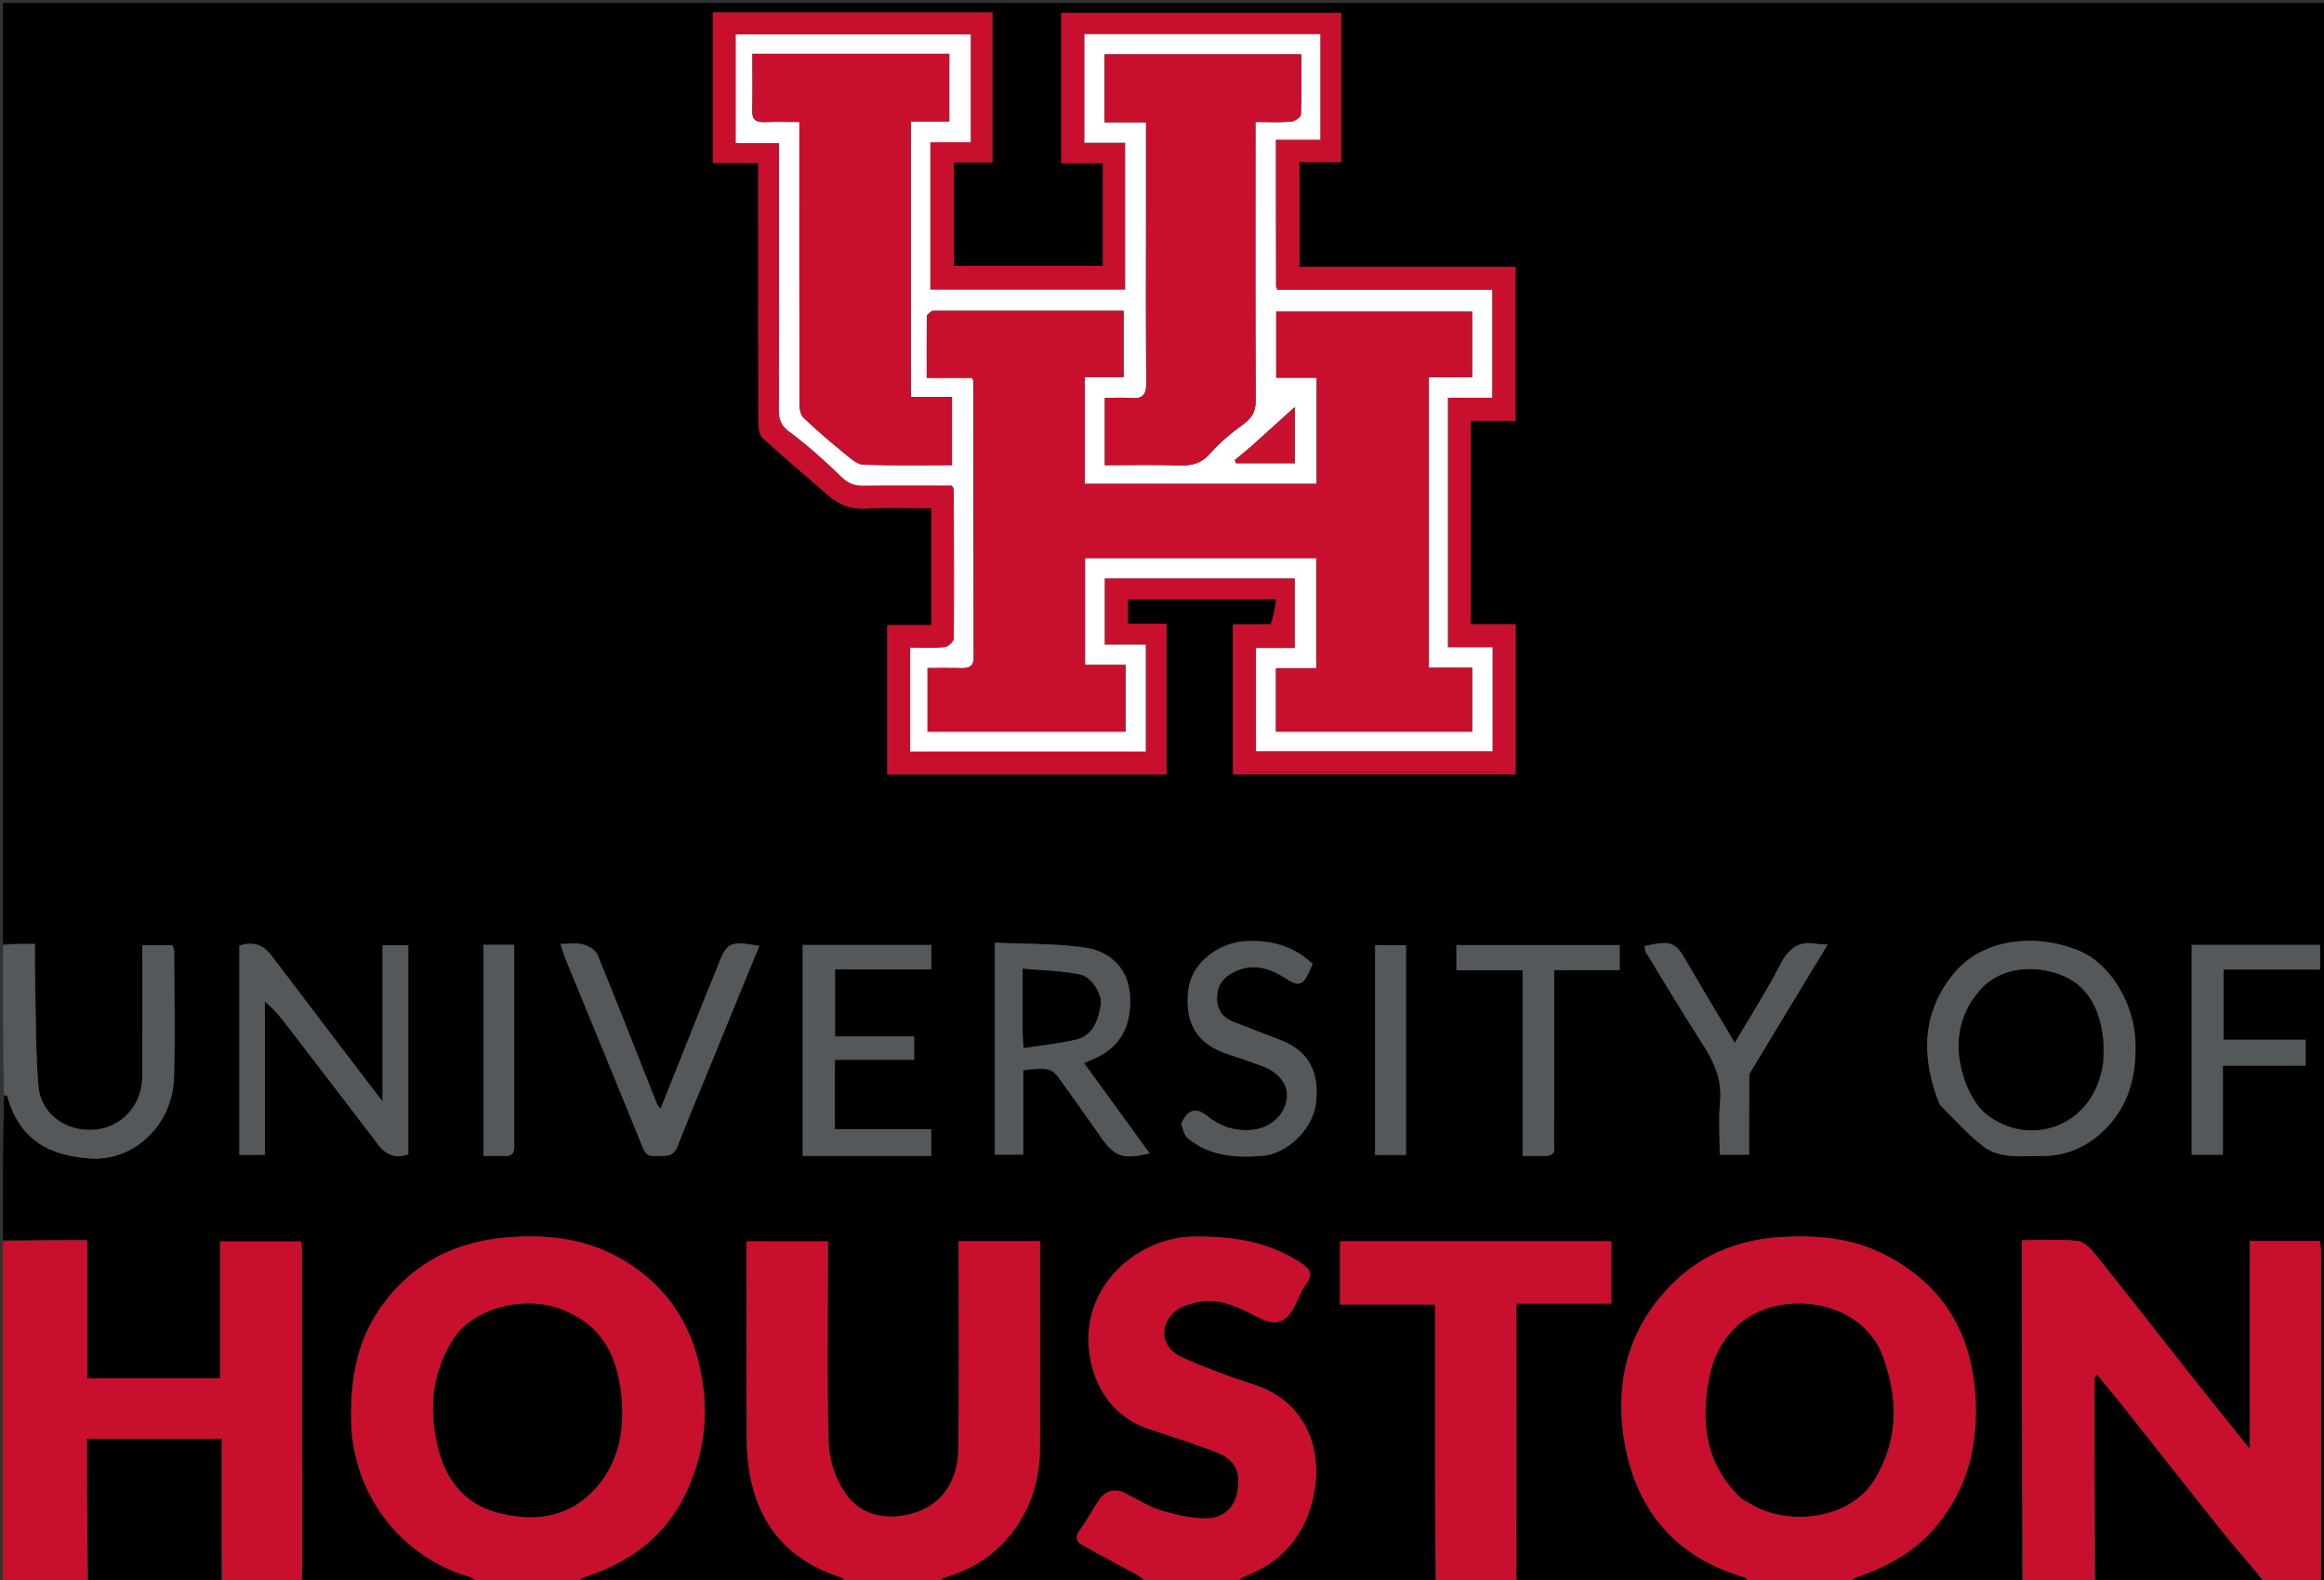 <svg version="1.1" id="Layer_1" xmlns="http://www.w3.org/2000/svg" xmlns:xlink="http://www.w3.org/1999/xlink" x="0px" y="0px"
	 width="100%" viewBox="0 0 800 544" enable-background="new 0 0 800 544" xml:space="preserve">
<rect x="0" y="0" width="800" height="544" fill="#333333" stroke="none"/>
<path fill="#000000" opacity="1" stroke="none" 
	d="
M395,545 
	C371.646,545 348.292,545 324.308,544.63 
	C324.014,543.905 324.292,543.333 324.693,543.227 
	C346.073,537.611 357.895,518.934 357.979,498.984 
	C358.071,476.826 358,454.667 358,432.509 
	C358,430.761 358,429.012 358,427.321 
	C348.27,427.321 339.35,427.321 330,427.321 
	C330,429.429 330,431.23 330,433.031 
	C330,455.023 330.22,477.017 329.902,499.005 
	C329.754,509.283 324.795,517.364 315.753,520.566 
	C306.84,523.722 296.738,522.647 290.91,514.014 
	C287.697,509.254 285.432,502.914 285.26,497.21 
	C284.612,475.738 285,454.234 285,432.743 
	C285,430.971 285,429.2 285,427.415 
	C275.315,427.415 266.276,427.415 257,427.415 
	C257,450.311 256.953,472.792 257.044,495.273 
	C257.06,499.21 257.37,503.194 258.035,507.071 
	C261.195,525.492 271.795,537.476 289.627,543.115 
	C290.224,543.304 290.548,544.352 291,545 
	C260.646,545 230.292,545 199.314,544.624 
	C199.52,543.83 200.31,543.293 201.182,543.013 
	C217.808,537.68 230.45,527.862 237.328,511.355 
	C241.833,500.543 243.582,489.52 242.101,477.76 
	C239.638,458.197 230.704,443.01 213.439,433.216 
	C201.858,426.647 189.244,425.049 176.037,425.918 
	C156.996,427.171 141.682,434.804 130.726,450.637 
	C122.8,462.09 120.721,474.892 120.87,488.613 
	C121.143,513.759 137.386,536.049 162.129,543.069 
	C162.875,543.281 163.382,544.337 164,545 
	C144.312,545 124.625,545 104.331,544.547 
	C103.816,543.103 103.986,542.112 103.986,541.122 
	C104,504.312 104.001,467.502 103.983,430.692 
	C103.982,429.584 103.756,428.475 103.643,427.43 
	C94.28,427.43 85.243,427.43 75.769,427.43 
	C75.769,443.443 75.769,459.028 75.769,474.571 
	C60.281,474.571 45.248,474.571 30,474.571 
	C30,466.322 30,458.5 30,450.678 
	C30,442.913 30,435.148 30,427 
	C19.884,427 10.442,427 1,427 
	C1,410.646 1,394.292 1.378,377.412 
	C2.02,377.075 2.455,377.216 2.523,377.46 
	C6.915,393.188 17.743,397.807 30.635,398.836 
	C46.073,400.068 59.416,387.384 59.901,370.997 
	C60.328,356.533 59.984,342.047 59.939,327.57 
	C59.936,326.806 59.547,326.043 59.375,325.418 
	C55.869,325.418 52.638,325.418 48.999,325.418 
	C48.999,340.784 49.045,355.735 48.983,370.686 
	C48.942,380.564 41.782,388.345 32.324,388.989 
	C22.504,389.658 13.911,383.455 13.179,373.631 
	C12.157,359.924 12.328,346.127 12.007,332.367 
	C11.955,330.096 12,327.823 12,325 
	C7.888,325 4.444,325 1,325 
	C1,217 1,109 1,1 
	C267.667,1 534.333,1 801,1 
	C801,180.833 801.002,360.667 800.959,540.5 
	C800.958,542 800.333,543.5 799.363,544.547 
	C798.816,542.936 798.987,541.778 798.987,540.62 
	C799.001,504.125 799.003,467.63 798.983,431.135 
	C798.982,429.864 798.745,428.595 798.614,427.28 
	C790.358,427.28 782.437,427.28 774.46,427.28 
	C774.46,451.15 774.46,474.742 774.46,498.905 
	C767.119,489.72 760.03,480.932 753.031,472.073 
	C742.54,458.796 732.178,445.417 721.592,432.217 
	C719.912,430.123 717.484,427.518 715.166,427.26 
	C708.974,426.568 702.653,427.024 696,427.024 
	C696,466.783 696,505.892 696,545 
	C676.646,545 657.292,545 637.314,544.624 
	C637.52,543.83 638.312,543.305 639.182,543.012 
	C650.107,539.336 659.752,533.919 667.162,524.681 
	C677.187,512.184 680.786,498.076 680.084,482.286 
	C679.07,459.482 669.182,442.471 648.747,431.965 
	C637.665,426.267 625.798,425.234 613.488,425.898 
	C599.06,426.677 586.358,431.618 576.18,441.535 
	C560.526,456.785 555.513,476.116 559.321,497.142 
	C563.557,520.527 577.264,536.382 600.616,543.118 
	C601.209,543.289 601.544,544.353 602,545 
	C575.646,545 549.292,545 522.331,544.547 
	C521.817,542.105 521.987,540.116 521.988,538.127 
	C522.006,510.328 522,482.528 522,454.729 
	C522,452.96 522,451.191 522,448.808 
	C533.344,448.808 544.054,448.808 554.68,448.808 
	C554.68,441.263 554.68,434.347 554.68,427.378 
	C523.346,427.378 492.334,427.378 461.29,427.378 
	C461.29,434.674 461.29,441.59 461.29,449.124 
	C472.275,449.124 482.981,449.124 494,449.124 
	C494,465.539 494,481.332 494,497.125 
	C494,513.083 494,529.042 494,545 
	C471.646,545 449.292,545 426.296,544.639 
	C426.474,543.826 427.253,543.271 428.118,542.937 
	C439.649,538.482 447.542,530.899 451.242,518.665 
	C456.505,501.263 450.606,482.642 431.409,476.634 
	C423.146,474.048 415.009,470.926 407.084,467.436 
	C400.199,464.404 398.63,457.395 403.808,452.077 
	C406.052,449.773 410.08,448.662 413.473,448.133 
	C420.864,446.98 427.182,450.59 433.534,453.772 
	C439.282,456.652 442.722,455.431 445.678,449.705 
	C446.961,447.221 447.818,444.426 449.495,442.258 
	C452.02,438.993 451.129,437.036 448.065,434.988 
	C436.72,427.402 424.266,425.599 410.77,425.759 
	C392.921,425.972 373.569,441.114 374.741,462.792 
	C375.442,475.76 382.116,487.54 395.477,492.006 
	C403.215,494.592 411.02,497.019 418.609,499.99 
	C425.267,502.597 427.075,506.419 426.001,513.435 
	C425.179,518.811 421.227,522.867 415.052,522.795 
	C409.78,522.734 404.379,521.51 399.309,519.924 
	C394.996,518.574 391.111,515.896 386.967,513.953 
	C383.226,512.197 380.256,513.61 378.096,516.781 
	C375.978,519.89 374.303,523.316 372.048,526.313 
	C370.335,528.589 369.945,530.486 372.523,531.946 
	C378.741,535.467 385.106,538.728 391.36,542.188 
	C392.686,542.921 393.792,544.052 395,545 
M437.173,214.959 
	C432.905,214.959 428.637,214.959 424.44,214.959 
	C424.44,232.727 424.44,249.763 424.44,266.648 
	C457.129,266.648 489.378,266.648 521.731,266.648 
	C521.731,249.377 521.731,232.458 521.731,214.905 
	C516.429,214.905 511.377,214.905 506.281,214.905 
	C506.281,191.35 506.281,168.432 506.281,144.88 
	C511.596,144.88 516.647,144.88 521.705,144.88 
	C521.705,126.991 521.705,109.739 521.705,91.858 
	C496.709,91.858 472.001,91.858 447.305,91.858 
	C447.305,79.636 447.305,68.049 447.305,55.831 
	C452.31,55.831 457.029,55.831 461.681,55.831 
	C461.681,38.275 461.681,21.356 461.681,4.41 
	C429.325,4.41 397.291,4.41 365.327,4.41 
	C365.327,21.741 365.327,38.661 365.327,56.211 
	C370.359,56.211 375.075,56.211 379.658,56.211 
	C379.658,68.438 379.658,80.025 379.658,91.563 
	C362.276,91.563 345.24,91.563 328.353,91.563 
	C328.353,79.536 328.353,67.948 328.353,55.911 
	C332.959,55.911 337.225,55.911 341.632,55.911 
	C341.632,38.415 341.632,21.378 341.632,4.282 
	C309.348,4.282 277.432,4.282 245.375,4.282 
	C245.375,21.602 245.375,38.639 245.375,56.131 
	C250.67,56.131 255.603,56.131 261,56.131 
	C261,58.534 261,60.496 261,62.459 
	C261,90.119 260.972,117.78 261.063,145.44 
	C261.069,147.278 261.374,149.761 262.552,150.841 
	C269.842,157.526 277.471,163.839 284.887,170.39 
	C288.899,173.935 293.246,175.508 298.757,175.124 
	C305.995,174.62 313.295,175 320.589,175 
	C320.589,188.676 320.589,201.714 320.589,215.204 
	C315.253,215.204 310.325,215.204 305.425,215.204 
	C305.425,232.703 305.425,249.74 305.425,266.661 
	C337.769,266.661 369.685,266.661 401.567,266.661 
	C401.567,249.281 401.567,232.244 401.567,214.762 
	C396.871,214.762 392.605,214.762 388.263,214.762 
	C388.263,211.717 388.263,209.127 388.263,206.352 
	C405.237,206.352 421.948,206.352 439.348,206.352 
	C438.886,209.458 438.488,212.134 437.173,214.959 
M667.849,380.524 
	C672.752,385.288 677.254,390.58 682.664,394.672 
	C688.528,399.107 695.928,397.976 702.867,398.01 
	C711.251,398.052 718.361,394.921 724.274,389.175 
	C732.804,380.886 735.433,370.525 735.087,358.876 
	C734.69,345.488 726.462,331.691 715.466,327.257 
	C699.862,320.964 682.243,323.624 672.853,334.854 
	C661.498,348.434 661.145,363.9 667.849,380.524 
M129.019,392.498 
	C131.71,396.764 135.101,399.376 140.54,397.43 
	C140.54,373.324 140.54,349.317 140.54,325.434 
	C137.503,325.434 134.943,325.434 131.697,325.434 
	C131.697,343.275 131.697,360.693 131.697,379.29 
	C118.394,361.809 105.895,345.449 93.48,329.026 
	C90.612,325.232 87.126,324.017 82.4,325.592 
	C82.4,349.558 82.4,373.57 82.4,397.626 
	C85.374,397.626 87.942,397.626 91.169,397.626 
	C91.169,379.79 91.169,362.314 91.169,344.838 
	C94.628,347.647 96.999,350.763 99.378,353.871 
	C109.097,366.568 118.818,379.262 129.019,392.498 
M380.475,376.05 
	C378.098,372.794 375.722,369.537 373.18,366.054 
	C374.221,365.566 374.781,365.256 375.373,365.033 
	C385.073,361.376 389.707,353.814 388.991,342.79 
	C388.432,334.2 383.044,327.6 373.234,326.228 
	C363.154,324.818 352.842,325.063 342.468,324.576 
	C342.468,349.665 342.468,373.678 342.468,397.556 
	C345.843,397.556 348.743,397.556 352.218,397.556 
	C352.218,387.543 352.218,377.963 352.218,368.482 
	C360.347,367.439 362.082,367.788 364.523,371.177 
	C369.343,377.869 374.142,384.579 378.847,391.352 
	C383.64,398.252 386.459,399.335 395.756,397.12 
	C390.704,390.171 385.79,383.412 380.475,376.05 
M297.5,398 
	C305.243,398 312.985,398 320.554,398 
	C320.554,394.484 320.554,391.919 320.554,388.771 
	C309.214,388.771 298.307,388.771 287.388,388.771 
	C287.388,380.599 287.388,373.034 287.388,364.888 
	C296.677,364.888 305.591,364.888 314.676,364.888 
	C314.676,362.057 314.676,359.822 314.676,356.82 
	C305.342,356.82 296.305,356.82 287.448,356.82 
	C287.448,348.807 287.448,341.572 287.448,333.767 
	C298.801,333.767 309.714,333.767 320.611,333.767 
	C320.611,330.596 320.611,328.03 320.611,325.359 
	C305.66,325.359 291.096,325.359 276.328,325.359 
	C276.328,349.613 276.328,373.508 276.328,398 
	C283.262,398 289.881,398 297.5,398 
M246.148,362.723 
	C251.206,350.43 256.263,338.137 261.384,325.69 
	C251.061,323.87 250.2,324.365 246.881,333.061 
	C245.645,336.298 244.252,339.475 242.967,342.694 
	C237.819,355.595 232.686,368.503 227.408,381.759 
	C226.752,380.93 226.345,380.599 226.177,380.175 
	C219.373,362.999 212.678,345.779 205.668,328.688 
	C204.997,327.052 202.529,325.662 200.628,325.148 
	C198.376,324.539 195.833,325.005 192.92,325.005 
	C193.712,327.328 194.157,328.902 194.774,330.405 
	C203.475,351.631 212.249,372.827 220.849,394.093 
	C221.808,396.466 222.485,398.3 225.519,398.031 
	C228.51,397.765 231.633,398.844 233.249,394.634 
	C237.267,384.16 241.723,373.855 246.148,362.723 
M406.483,387.06 
	C407.23,388.672 407.56,390.782 408.792,391.816 
	C416.333,398.139 425.394,398.709 434.661,397.956 
	C443.154,397.266 451.839,388.709 452.959,380.142 
	C454.417,368.975 450.317,361.684 440.581,358.007 
	C435.181,355.967 429.799,353.878 424.439,351.737 
	C420.12,350.012 418.513,346.624 419.042,342.171 
	C419.55,337.887 422.353,335.585 426.158,334.065 
	C432.663,331.467 438.325,334.024 443.443,337.388 
	C447.21,339.864 448.772,338.521 450.294,335.328 
	C450.851,334.16 451.368,332.974 451.862,331.887 
	C445.39,325.782 437.772,323.703 429.35,324.01 
	C419.392,324.373 410.293,331.595 409.125,340.512 
	C407.68,351.552 411.353,359.505 423.359,363.191 
	C426.985,364.305 430.529,365.685 434.116,366.927 
	C440.284,369.063 443.698,373.536 442.934,378.508 
	C442.013,384.511 436.711,388.681 430.435,389.078 
	C424.778,389.435 419.964,387.784 415.703,384.328 
	C411.72,381.098 408.905,381.913 406.483,387.06 
M775.53,358 
	C772.122,358 768.715,358 765.433,358 
	C765.433,349.501 765.433,341.937 765.433,333.805 
	C776.763,333.805 787.67,333.805 798.637,333.805 
	C798.637,330.648 798.637,328.08 798.637,325.325 
	C783.717,325.325 769.159,325.325 754.451,325.325 
	C754.451,349.66 754.451,373.666 754.451,397.574 
	C758.142,397.574 761.376,397.574 765.189,397.574 
	C765.189,387.256 765.189,377.352 765.189,366.884 
	C775.011,366.884 784.252,366.884 793.678,366.884 
	C793.678,363.728 793.678,361.161 793.678,358 
	C787.758,358 782.14,358 775.53,358 
M602.268,369.439 
	C611.113,354.889 619.959,340.338 629.158,325.208 
	C627.116,325.094 626.275,325.143 625.473,324.987 
	C619.161,323.766 615.655,326.624 612.786,332.197 
	C608.149,341.202 602.645,349.76 597.182,359.062 
	C591.51,349.513 586.039,340.522 580.793,331.402 
	C576.701,324.288 575.461,323.671 566.114,325.739 
	C566.286,326.499 566.274,327.371 566.658,328 
	C573.107,338.554 579.441,349.183 586.153,359.568 
	C590.12,365.707 592.845,371.86 592.116,379.469 
	C591.539,385.495 592,391.621 592,397.578 
	C595.8,397.578 598.701,397.578 602.083,397.578 
	C602.083,388.199 602.083,379.236 602.268,369.439 
M532.262,397.978 
	C535.86,398.005 534.962,395.272 534.968,393.322 
	C535.021,375.676 535,358.031 535,340.385 
	C535,338.446 535,336.506 535,333.988 
	C542.902,333.988 550.139,333.988 557.551,333.988 
	C557.551,330.713 557.551,328.036 557.551,325.388 
	C538.549,325.388 519.996,325.388 501.36,325.388 
	C501.36,328.348 501.36,330.915 501.36,334.062 
	C508.938,334.062 516.176,334.062 524.144,334.062 
	C524.144,355.651 524.144,376.664 524.144,397.995 
	C527.039,397.995 529.189,397.995 532.262,397.978 
M484,366.5 
	C484,352.768 484,339.037 484,325.428 
	C479.852,325.428 476.619,325.428 473.368,325.428 
	C473.368,349.738 473.368,373.618 473.368,397.662 
	C476.972,397.662 480.203,397.662 484,397.662 
	C484,387.39 484,377.445 484,366.5 
M176.999,393.298 
	C176.999,370.712 176.999,348.125 176.999,325.319 
	C173.069,325.319 169.838,325.319 166.444,325.319 
	C166.444,349.645 166.444,373.651 166.444,397.995 
	C169.035,397.995 171.197,397.865 173.335,398.027 
	C176.204,398.245 177.314,396.993 176.999,393.298 
z"/>
<path fill="#C8102E" opacity="1" stroke="none" 
	d="
M696.469,545 
	C696,505.892 696,466.783 696,427.024 
	C702.653,427.024 708.974,426.568 715.166,427.26 
	C717.484,427.518 719.912,430.123 721.592,432.217 
	C732.178,445.417 742.54,458.796 753.031,472.073 
	C760.03,480.932 767.119,489.72 774.46,498.905 
	C774.46,474.742 774.46,451.15 774.46,427.28 
	C782.437,427.28 790.358,427.28 798.614,427.28 
	C798.745,428.595 798.982,429.864 798.983,431.135 
	C799.003,467.63 799.001,504.125 798.987,540.62 
	C798.987,541.778 798.816,542.936 798.863,544.547 
	C792.646,545 786.291,545 779.688,544.681 
	C774.659,538.78 769.722,533.324 765.129,527.592 
	C753.723,513.357 742.487,498.986 731.152,484.693 
	C728.144,480.899 725.025,477.192 721.838,473.299 
	C721.365,474.069 721.074,474.321 721.073,474.574 
	C721.035,498.049 721.018,521.525 721,545 
	C712.979,545 704.958,545 696.469,545 
z"/>
<path fill="#C8102E" opacity="1" stroke="none" 
	d="
M602.469,545 
	C601.544,544.353 601.209,543.289 600.616,543.118 
	C577.264,536.382 563.557,520.527 559.321,497.142 
	C555.513,476.116 560.526,456.785 576.18,441.535 
	C586.358,431.618 599.06,426.677 613.488,425.898 
	C625.798,425.234 637.665,426.267 648.747,431.965 
	C669.182,442.471 679.07,459.482 680.084,482.286 
	C680.786,498.076 677.187,512.184 667.162,524.681 
	C659.752,533.919 650.107,539.336 639.182,543.012 
	C638.312,543.305 637.52,543.83 636.846,544.624 
	C625.646,545 614.292,545 602.469,545 
M599.583,516.053 
	C602.047,517.367 604.409,518.943 606.993,519.948 
	C619.3,524.739 637.521,522.18 645.304,509.325 
	C653.473,495.832 653.428,481.984 648.25,467.344 
	C641.109,447.155 612.488,443.41 598.199,456.335 
	C591.809,462.116 588.974,469.517 587.775,478.034 
	C585.746,492.436 588.201,505.177 599.583,516.053 
z"/>
<path fill="#C8102E" opacity="1" stroke="none" 
	d="
M164.469,545 
	C163.382,544.337 162.875,543.281 162.129,543.069 
	C137.386,536.049 121.143,513.759 120.87,488.613 
	C120.721,474.892 122.8,462.09 130.726,450.637 
	C141.682,434.804 156.996,427.171 176.037,425.918 
	C189.244,425.049 201.858,426.647 213.439,433.216 
	C230.704,443.01 239.638,458.197 242.101,477.76 
	C243.582,489.52 241.833,500.543 237.328,511.355 
	C230.45,527.862 217.808,537.68 201.182,543.013 
	C200.31,543.293 199.52,543.83 198.846,544.624 
	C187.646,545 176.292,545 164.469,545 
M195.518,451.876 
	C183.01,445.35 162.932,449.423 155.491,461.909 
	C148.42,473.774 147.588,486.345 151.051,499.387 
	C153.872,510.014 160.423,517.901 171.009,520.715 
	C182.681,523.818 194.31,523.097 203.662,513.806 
	C213.14,504.39 215.109,492.33 213.787,479.94 
	C212.532,468.176 208.141,457.555 195.518,451.876 
z"/>
<path fill="#C8102E" opacity="1" stroke="none" 
	d="
M1,427.469 
	C10.442,427 19.884,427 30,427 
	C30,435.148 30,442.913 30,450.678 
	C30,458.5 30,466.322 30,474.571 
	C45.248,474.571 60.281,474.571 75.769,474.571 
	C75.769,459.028 75.769,443.443 75.769,427.43 
	C85.243,427.43 94.28,427.43 103.643,427.43 
	C103.756,428.475 103.982,429.584 103.983,430.692 
	C104.001,467.502 104,504.312 103.986,541.122 
	C103.986,542.112 103.816,543.103 103.863,544.547 
	C94.979,545 85.958,545 76.606,544.547 
	C76.275,527.873 76.275,511.651 76.275,495.378 
	C60.344,495.378 45.332,495.378 30,495.378 
	C30,512.169 30,528.584 30,545 
	C20.362,545 10.724,545 1,545 
	C1,505.979 1,466.958 1,427.469 
z"/>
<path fill="#C8102E" opacity="1" stroke="none" 
	d="
M291.469,545 
	C290.548,544.352 290.224,543.304 289.627,543.115 
	C271.795,537.476 261.195,525.492 258.035,507.071 
	C257.37,503.194 257.06,499.21 257.044,495.273 
	C256.953,472.792 257,450.311 257,427.415 
	C266.276,427.415 275.315,427.415 285,427.415 
	C285,429.2 285,430.971 285,432.743 
	C285,454.234 284.612,475.738 285.26,497.21 
	C285.432,502.914 287.697,509.254 290.91,514.014 
	C296.738,522.647 306.84,523.722 315.753,520.566 
	C324.795,517.364 329.754,509.283 329.902,499.005 
	C330.22,477.017 330,455.023 330,433.031 
	C330,431.23 330,429.429 330,427.321 
	C339.35,427.321 348.27,427.321 358,427.321 
	C358,429.012 358,430.761 358,432.509 
	C358,454.667 358.071,476.826 357.979,498.984 
	C357.895,518.934 346.073,537.611 324.693,543.227 
	C324.292,543.333 324.014,543.905 323.84,544.63 
	C313.312,545 302.625,545 291.469,545 
z"/>
<path fill="#C8102E" opacity="1" stroke="none" 
	d="
M395.469,545 
	C393.792,544.052 392.686,542.921 391.36,542.188 
	C385.106,538.728 378.741,535.467 372.523,531.946 
	C369.945,530.486 370.335,528.589 372.048,526.313 
	C374.303,523.316 375.978,519.89 378.096,516.781 
	C380.256,513.61 383.226,512.197 386.967,513.953 
	C391.111,515.896 394.996,518.574 399.309,519.924 
	C404.379,521.51 409.78,522.734 415.052,522.795 
	C421.227,522.867 425.179,518.811 426.001,513.435 
	C427.075,506.419 425.267,502.597 418.609,499.99 
	C411.02,497.019 403.215,494.592 395.477,492.006 
	C382.116,487.54 375.442,475.76 374.741,462.792 
	C373.569,441.114 392.921,425.972 410.77,425.759 
	C424.266,425.599 436.72,427.402 448.065,434.988 
	C451.129,437.036 452.02,438.993 449.495,442.258 
	C447.818,444.426 446.961,447.221 445.678,449.705 
	C442.722,455.431 439.282,456.652 433.534,453.772 
	C427.182,450.59 420.864,446.98 413.473,448.133 
	C410.08,448.662 406.052,449.773 403.808,452.077 
	C398.63,457.395 400.199,464.404 407.084,467.436 
	C415.009,470.926 423.146,474.048 431.409,476.634 
	C450.606,482.642 456.505,501.263 451.242,518.665 
	C447.542,530.899 439.649,538.482 428.118,542.937 
	C427.253,543.271 426.474,543.826 425.828,544.639 
	C415.979,545 405.958,545 395.469,545 
z"/>
<path fill="#C8102E" opacity="1" stroke="none" 
	d="
M494.469,545 
	C494,529.042 494,513.083 494,497.125 
	C494,481.332 494,465.539 494,449.124 
	C482.981,449.124 472.275,449.124 461.29,449.124 
	C461.29,441.59 461.29,434.674 461.29,427.378 
	C492.334,427.378 523.346,427.378 554.68,427.378 
	C554.68,434.347 554.68,441.263 554.68,448.808 
	C544.054,448.808 533.344,448.808 522,448.808 
	C522,451.191 522,452.96 522,454.729 
	C522,482.528 522.006,510.328 521.988,538.127 
	C521.987,540.116 521.817,542.105 521.863,544.547 
	C512.979,545 503.958,545 494.469,545 
z"/>
<path fill="#000000" opacity="1" stroke="none" 
	d="
M30.469,545 
	C30,528.584 30,512.169 30,495.378 
	C45.332,495.378 60.344,495.378 76.275,495.378 
	C76.275,511.651 76.275,527.873 76.137,544.547 
	C60.979,545 45.958,545 30.469,545 
z"/>
<path fill="#000000" opacity="1" stroke="none" 
	d="
M721.469,545 
	C721.018,521.525 721.035,498.049 721.073,474.574 
	C721.074,474.321 721.365,474.069 721.838,473.299 
	C725.025,477.192 728.144,480.899 731.152,484.693 
	C742.487,498.986 753.723,513.357 765.129,527.592 
	C769.722,533.324 774.659,538.78 779.22,544.681 
	C759.979,545 740.958,545 721.469,545 
z"/>
<path fill="#54585A" opacity="1" stroke="none" 
	d="
M1,325.469 
	C4.444,325 7.888,325 12,325 
	C12,327.823 11.955,330.096 12.007,332.367 
	C12.328,346.127 12.157,359.924 13.179,373.631 
	C13.911,383.455 22.504,389.658 32.324,388.989 
	C41.782,388.345 48.942,380.564 48.983,370.686 
	C49.045,355.735 48.999,340.784 48.999,325.418 
	C52.638,325.418 55.869,325.418 59.375,325.418 
	C59.547,326.043 59.936,326.806 59.939,327.57 
	C59.984,342.047 60.328,356.533 59.901,370.997 
	C59.416,387.384 46.073,400.068 30.635,398.836 
	C17.743,397.807 6.915,393.188 2.523,377.46 
	C2.455,377.216 2.02,377.075 1.378,376.943 
	C1,359.979 1,342.958 1,325.469 
z"/>
<path fill="#C8102E" opacity="1" stroke="none" 
	d="
M437.631,214.884 
	C438.488,212.134 438.886,209.458 439.348,206.352 
	C421.948,206.352 405.237,206.352 388.263,206.352 
	C388.263,209.127 388.263,211.717 388.263,214.762 
	C392.605,214.762 396.871,214.762 401.567,214.762 
	C401.567,232.244 401.567,249.281 401.567,266.661 
	C369.685,266.661 337.769,266.661 305.425,266.661 
	C305.425,249.74 305.425,232.703 305.425,215.204 
	C310.325,215.204 315.253,215.204 320.589,215.204 
	C320.589,201.714 320.589,188.676 320.589,175 
	C313.295,175 305.995,174.62 298.757,175.124 
	C293.246,175.508 288.899,173.935 284.887,170.39 
	C277.471,163.839 269.842,157.526 262.552,150.841 
	C261.374,149.761 261.069,147.278 261.063,145.44 
	C260.972,117.78 261,90.119 261,62.459 
	C261,60.496 261,58.534 261,56.131 
	C255.603,56.131 250.67,56.131 245.375,56.131 
	C245.375,38.639 245.375,21.602 245.375,4.282 
	C277.432,4.282 309.348,4.282 341.632,4.282 
	C341.632,21.378 341.632,38.415 341.632,55.911 
	C337.225,55.911 332.959,55.911 328.353,55.911 
	C328.353,67.948 328.353,79.536 328.353,91.563 
	C345.24,91.563 362.276,91.563 379.658,91.563 
	C379.658,80.025 379.658,68.438 379.658,56.211 
	C375.075,56.211 370.359,56.211 365.327,56.211 
	C365.327,38.661 365.327,21.741 365.327,4.41 
	C397.291,4.41 429.325,4.41 461.681,4.41 
	C461.681,21.356 461.681,38.275 461.681,55.831 
	C457.029,55.831 452.31,55.831 447.305,55.831 
	C447.305,68.049 447.305,79.636 447.305,91.858 
	C472.001,91.858 496.709,91.858 521.705,91.858 
	C521.705,109.739 521.705,126.991 521.705,144.88 
	C516.647,144.88 511.596,144.88 506.281,144.88 
	C506.281,168.432 506.281,191.35 506.281,214.905 
	C511.377,214.905 516.429,214.905 521.731,214.905 
	C521.731,232.458 521.731,249.377 521.731,266.648 
	C489.378,266.648 457.129,266.648 424.44,266.648 
	C424.44,249.763 424.44,232.727 424.44,214.959 
	C428.637,214.959 432.905,214.959 437.631,214.884 
M439.167,64.503 
	C439.167,59.221 439.167,53.938 439.167,48.111 
	C444.623,48.111 449.529,48.111 454.49,48.111 
	C454.49,35.672 454.49,23.794 454.49,11.758 
	C427.216,11.758 400.284,11.758 373.303,11.758 
	C373.303,24.262 373.303,36.498 373.303,49.146 
	C378.163,49.146 382.728,49.146 387.323,49.146 
	C387.323,66.198 387.323,82.834 387.323,99.735 
	C364.914,99.735 342.674,99.735 320.253,99.735 
	C320.253,82.826 320.253,66.096 320.253,48.989 
	C324.94,48.989 329.383,48.989 334.15,48.989 
	C334.15,36.392 334.15,24.174 334.15,11.855 
	C306.908,11.855 280.024,11.855 253.268,11.855 
	C253.268,24.441 253.268,36.661 253.268,49.27 
	C258.464,49.27 263.224,49.27 268.166,49.27 
	C268.166,50.663 268.166,51.653 268.166,52.643 
	C268.166,82.14 268.183,111.637 268.142,141.134 
	C268.137,144.262 268.733,146.428 271.675,148.596 
	C278.041,153.287 283.954,158.655 289.649,164.163 
	C291.904,166.344 294.001,167.245 297.002,167.211 
	C307.299,167.096 317.598,167.167 327.69,167.167 
	C328.044,167.87 328.319,168.162 328.32,168.456 
	C328.388,185.616 328.491,202.778 328.338,219.937 
	C328.328,220.967 326.336,222.744 325.141,222.858 
	C321.232,223.233 317.265,222.999 313.301,222.999 
	C313.301,235.27 313.301,246.999 313.301,258.748 
	C340.524,258.748 367.445,258.748 394.418,258.748 
	C394.418,246.462 394.418,234.432 394.418,221.945 
	C389.423,221.945 384.84,221.945 380.268,221.945 
	C380.268,214.059 380.268,206.638 380.268,199.134 
	C402.262,199.134 423.987,199.134 445.732,199.134 
	C445.732,207.18 445.732,214.924 445.732,223.131 
	C441.069,223.131 436.658,223.131 432.332,223.131 
	C432.332,235.334 432.332,247.064 432.332,258.638 
	C459.728,258.638 486.79,258.638 513.783,258.638 
	C513.783,246.662 513.783,235.051 513.783,222.868 
	C508.533,222.868 503.48,222.868 498.4,222.868 
	C498.4,194.03 498.4,165.768 498.4,136.937 
	C503.668,136.937 508.725,136.937 513.652,136.937 
	C513.652,124.302 513.652,112.238 513.652,99.789 
	C488.718,99.789 464.129,99.789 439.666,99.789 
	C439.429,99.099 439.236,98.798 439.235,98.497 
	C439.201,87.499 439.185,76.5 439.167,64.503 
z"/>
<path fill="#54585A" opacity="1" stroke="none" 
	d="
M667.638,380.208 
	C661.145,363.9 661.498,348.434 672.853,334.854 
	C682.243,323.624 699.862,320.964 715.466,327.257 
	C726.462,331.691 734.69,345.488 735.087,358.876 
	C735.433,370.525 732.804,380.886 724.274,389.175 
	C718.361,394.921 711.251,398.052 702.867,398.01 
	C695.928,397.976 688.528,399.107 682.664,394.672 
	C677.254,390.58 672.752,385.288 667.638,380.208 
M723.998,365.183 
	C723.998,362.687 724.242,360.164 723.955,357.702 
	C722.781,347.615 718.966,339.077 708.655,335.414 
	C700.224,332.418 688.695,332.798 681.615,340.899 
	C674.133,349.461 672.683,359.569 675.74,369.999 
	C677.194,374.959 679.917,380.518 683.807,383.62 
	C698.296,395.169 720.958,388.512 723.998,365.183 
z"/>
<path fill="#54585A" opacity="1" stroke="none" 
	d="
M128.778,392.228 
	C118.818,379.262 109.097,366.568 99.378,353.871 
	C96.999,350.763 94.628,347.647 91.169,344.838 
	C91.169,362.314 91.169,379.79 91.169,397.626 
	C87.942,397.626 85.374,397.626 82.4,397.626 
	C82.4,373.57 82.4,349.558 82.4,325.592 
	C87.126,324.017 90.612,325.232 93.48,329.026 
	C105.895,345.449 118.394,361.809 131.697,379.29 
	C131.697,360.693 131.697,343.275 131.697,325.434 
	C134.943,325.434 137.503,325.434 140.54,325.434 
	C140.54,349.317 140.54,373.324 140.54,397.43 
	C135.101,399.376 131.71,396.764 128.778,392.228 
z"/>
<path fill="#54585A" opacity="1" stroke="none" 
	d="
M380.676,376.352 
	C385.79,383.412 390.704,390.171 395.756,397.12 
	C386.459,399.335 383.64,398.252 378.847,391.352 
	C374.142,384.579 369.343,377.869 364.523,371.177 
	C362.082,367.788 360.347,367.439 352.218,368.482 
	C352.218,377.963 352.218,387.543 352.218,397.556 
	C348.743,397.556 345.843,397.556 342.468,397.556 
	C342.468,373.678 342.468,349.665 342.468,324.576 
	C352.842,325.063 363.154,324.818 373.234,326.228 
	C383.044,327.6 388.432,334.2 388.991,342.79 
	C389.707,353.814 385.073,361.376 375.373,365.033 
	C374.781,365.256 374.221,365.566 373.18,366.054 
	C375.722,369.537 378.098,372.794 380.676,376.352 
M352,354.345 
	C352.093,356.103 352.185,357.861 352.341,360.825 
	C358.783,359.821 364.643,359.243 370.332,357.926 
	C376.182,356.572 377.889,351.399 378.844,346.328 
	C379.574,342.445 375.772,336.297 371.67,335.51 
	C365.348,334.297 358.818,334.163 352,333.536 
	C352,341.101 352,347.242 352,354.345 
z"/>
<path fill="#54585A" opacity="1" stroke="none" 
	d="
M297,398 
	C289.881,398 283.262,398 276.328,398 
	C276.328,373.508 276.328,349.613 276.328,325.359 
	C291.096,325.359 305.66,325.359 320.611,325.359 
	C320.611,328.03 320.611,330.596 320.611,333.767 
	C309.714,333.767 298.801,333.767 287.448,333.767 
	C287.448,341.572 287.448,348.807 287.448,356.82 
	C296.305,356.82 305.342,356.82 314.676,356.82 
	C314.676,359.822 314.676,362.057 314.676,364.888 
	C305.591,364.888 296.677,364.888 287.388,364.888 
	C287.388,373.034 287.388,380.599 287.388,388.771 
	C298.307,388.771 309.214,388.771 320.554,388.771 
	C320.554,391.919 320.554,394.484 320.554,398 
	C312.985,398 305.243,398 297,398 
z"/>
<path fill="#54585A" opacity="1" stroke="none" 
	d="
M246.076,363.102 
	C241.723,373.855 237.267,384.16 233.249,394.634 
	C231.633,398.844 228.51,397.765 225.519,398.031 
	C222.485,398.3 221.808,396.466 220.849,394.093 
	C212.249,372.827 203.475,351.631 194.774,330.405 
	C194.157,328.902 193.712,327.328 192.92,325.005 
	C195.833,325.005 198.376,324.539 200.628,325.148 
	C202.529,325.662 204.997,327.052 205.668,328.688 
	C212.678,345.779 219.373,362.999 226.177,380.175 
	C226.345,380.599 226.752,380.93 227.408,381.759 
	C232.686,368.503 237.819,355.595 242.967,342.694 
	C244.252,339.475 245.645,336.298 246.881,333.061 
	C250.2,324.365 251.061,323.87 261.384,325.69 
	C256.263,338.137 251.206,350.43 246.076,363.102 
z"/>
<path fill="#54585A" opacity="1" stroke="none" 
	d="
M406.677,386.747 
	C408.905,381.913 411.72,381.098 415.703,384.328 
	C419.964,387.784 424.778,389.435 430.435,389.078 
	C436.711,388.681 442.013,384.511 442.934,378.508 
	C443.698,373.536 440.284,369.063 434.116,366.927 
	C430.529,365.685 426.985,364.305 423.359,363.191 
	C411.353,359.505 407.68,351.552 409.125,340.512 
	C410.293,331.595 419.392,324.373 429.35,324.01 
	C437.772,323.703 445.39,325.782 451.862,331.887 
	C451.368,332.974 450.851,334.16 450.294,335.328 
	C448.772,338.521 447.21,339.864 443.443,337.388 
	C438.325,334.024 432.663,331.467 426.158,334.065 
	C422.353,335.585 419.55,337.887 419.042,342.171 
	C418.513,346.624 420.12,350.012 424.439,351.737 
	C429.799,353.878 435.181,355.967 440.581,358.007 
	C450.317,361.684 454.417,368.975 452.959,380.142 
	C451.839,388.709 443.154,397.266 434.661,397.956 
	C425.394,398.709 416.333,398.139 408.792,391.816 
	C407.56,390.782 407.23,388.672 406.677,386.747 
z"/>
<path fill="#54585A" opacity="1" stroke="none" 
	d="
M776.026,358 
	C782.14,358 787.758,358 793.678,358 
	C793.678,361.161 793.678,363.728 793.678,366.884 
	C784.252,366.884 775.011,366.884 765.189,366.884 
	C765.189,377.352 765.189,387.256 765.189,397.574 
	C761.376,397.574 758.142,397.574 754.451,397.574 
	C754.451,373.666 754.451,349.66 754.451,325.325 
	C769.159,325.325 783.717,325.325 798.637,325.325 
	C798.637,328.08 798.637,330.648 798.637,333.805 
	C787.67,333.805 776.763,333.805 765.433,333.805 
	C765.433,341.937 765.433,349.501 765.433,358 
	C768.715,358 772.122,358 776.026,358 
z"/>
<path fill="#54585A" opacity="1" stroke="none" 
	d="
M602.175,369.855 
	C602.083,379.236 602.083,388.199 602.083,397.578 
	C598.701,397.578 595.8,397.578 592,397.578 
	C592,391.621 591.539,385.495 592.116,379.469 
	C592.845,371.86 590.12,365.707 586.153,359.568 
	C579.441,349.183 573.107,338.554 566.658,328 
	C566.274,327.371 566.286,326.499 566.114,325.739 
	C575.461,323.671 576.701,324.288 580.793,331.402 
	C586.039,340.522 591.51,349.513 597.182,359.062 
	C602.645,349.76 608.149,341.202 612.786,332.197 
	C615.655,326.624 619.161,323.766 625.473,324.987 
	C626.275,325.143 627.116,325.094 629.158,325.208 
	C619.959,340.338 611.113,354.889 602.175,369.855 
z"/>
<path fill="#54585A" opacity="1" stroke="none" 
	d="
M531.8,397.987 
	C529.189,397.995 527.039,397.995 524.144,397.995 
	C524.144,376.664 524.144,355.651 524.144,334.062 
	C516.176,334.062 508.938,334.062 501.36,334.062 
	C501.36,330.915 501.36,328.348 501.36,325.388 
	C519.996,325.388 538.549,325.388 557.551,325.388 
	C557.551,328.036 557.551,330.713 557.551,333.988 
	C550.139,333.988 542.902,333.988 535,333.988 
	C535,336.506 535,338.446 535,340.385 
	C535,358.031 535.021,375.676 534.968,393.322 
	C534.962,395.272 535.86,398.005 531.8,397.987 
z"/>
<path fill="#54585A" opacity="1" stroke="none" 
	d="
M484,367 
	C484,377.445 484,387.39 484,397.662 
	C480.203,397.662 476.972,397.662 473.368,397.662 
	C473.368,373.618 473.368,349.738 473.368,325.428 
	C476.619,325.428 479.852,325.428 484,325.428 
	C484,339.037 484,352.768 484,367 
z"/>
<path fill="#54585A" opacity="1" stroke="none" 
	d="
M176.997,393.771 
	C177.314,396.993 176.204,398.245 173.335,398.027 
	C171.197,397.865 169.035,397.995 166.444,397.995 
	C166.444,373.651 166.444,349.645 166.444,325.319 
	C169.838,325.319 173.069,325.319 176.999,325.319 
	C176.999,348.125 176.999,370.712 176.997,393.771 
z"/>
<path fill="#000000" opacity="1" stroke="none" 
	d="
M599.316,515.806 
	C588.201,505.177 585.746,492.436 587.775,478.034 
	C588.974,469.517 591.809,462.116 598.199,456.335 
	C612.488,443.41 641.109,447.155 648.25,467.344 
	C653.428,481.984 653.473,495.832 645.304,509.325 
	C637.521,522.18 619.3,524.739 606.993,519.948 
	C604.409,518.943 602.047,517.367 599.316,515.806 
z"/>
<path fill="#000000" opacity="1" stroke="none" 
	d="
M195.892,451.973 
	C208.141,457.555 212.532,468.176 213.787,479.94 
	C215.109,492.33 213.14,504.39 203.662,513.806 
	C194.31,523.097 182.681,523.818 171.009,520.715 
	C160.423,517.901 153.872,510.014 151.051,499.387 
	C147.588,486.345 148.42,473.774 155.491,461.909 
	C162.932,449.423 183.01,445.35 195.892,451.973 
z"/>
<path fill="#FFFFFF" opacity="1" stroke="none" 
	d="
M439.167,65.003 
	C439.185,76.5 439.201,87.499 439.235,98.497 
	C439.236,98.798 439.429,99.099 439.666,99.789 
	C464.129,99.789 488.718,99.789 513.652,99.789 
	C513.652,112.238 513.652,124.302 513.652,136.937 
	C508.725,136.937 503.668,136.937 498.4,136.937 
	C498.4,165.768 498.4,194.03 498.4,222.868 
	C503.48,222.868 508.533,222.868 513.783,222.868 
	C513.783,235.051 513.783,246.662 513.783,258.638 
	C486.79,258.638 459.728,258.638 432.332,258.638 
	C432.332,247.064 432.332,235.334 432.332,223.131 
	C436.658,223.131 441.069,223.131 445.732,223.131 
	C445.732,214.924 445.732,207.18 445.732,199.134 
	C423.987,199.134 402.262,199.134 380.268,199.134 
	C380.268,206.638 380.268,214.059 380.268,221.945 
	C384.84,221.945 389.423,221.945 394.418,221.945 
	C394.418,234.432 394.418,246.462 394.418,258.748 
	C367.445,258.748 340.524,258.748 313.301,258.748 
	C313.301,246.999 313.301,235.27 313.301,222.999 
	C317.265,222.999 321.232,223.233 325.141,222.858 
	C326.336,222.744 328.328,220.967 328.338,219.937 
	C328.491,202.778 328.388,185.616 328.32,168.456 
	C328.319,168.162 328.044,167.87 327.69,167.167 
	C317.598,167.167 307.299,167.096 297.002,167.211 
	C294.001,167.245 291.904,166.344 289.649,164.163 
	C283.954,158.655 278.041,153.287 271.675,148.596 
	C268.733,146.428 268.137,144.262 268.142,141.134 
	C268.183,111.637 268.166,82.14 268.166,52.643 
	C268.166,51.653 268.166,50.663 268.166,49.27 
	C263.224,49.27 258.464,49.27 253.268,49.27 
	C253.268,36.661 253.268,24.441 253.268,11.855 
	C280.024,11.855 306.908,11.855 334.15,11.855 
	C334.15,24.174 334.15,36.392 334.15,48.989 
	C329.383,48.989 324.94,48.989 320.253,48.989 
	C320.253,66.096 320.253,82.826 320.253,99.735 
	C342.674,99.735 364.914,99.735 387.323,99.735 
	C387.323,82.834 387.323,66.198 387.323,49.146 
	C382.728,49.146 378.163,49.146 373.303,49.146 
	C373.303,36.498 373.303,24.262 373.303,11.758 
	C400.284,11.758 427.216,11.758 454.49,11.758 
	C454.49,23.794 454.49,35.672 454.49,48.111 
	C449.529,48.111 444.623,48.111 439.167,48.111 
	C439.167,53.938 439.167,59.221 439.167,65.003 
M320.747,107.012 
	C320.169,107.623 319.097,108.226 319.086,108.847 
	C318.967,115.786 319.011,122.728 319.011,130.086 
	C324.617,130.086 329.71,130.086 334.495,130.086 
	C334.867,130.641 335.031,130.77 335.031,130.9 
	C335.083,162.729 335.109,194.558 335.186,226.387 
	C335.193,229.313 333.705,230.087 331.104,230.024 
	C327.165,229.929 323.222,229.999 319.298,229.999 
	C319.298,237.65 319.298,244.722 319.298,251.897 
	C342.18,251.897 364.763,251.897 387.463,251.897 
	C387.463,244.245 387.463,236.869 387.463,228.932 
	C382.54,228.932 377.979,228.932 373.506,228.932 
	C373.506,216.282 373.506,204.202 373.506,192.143 
	C400.265,192.143 426.683,192.143 453.101,192.143 
	C453.101,204.864 453.101,217.271 453.101,230.069 
	C448.267,230.069 443.826,230.069 439.225,230.069 
	C439.225,237.55 439.225,244.629 439.225,251.902 
	C461.837,251.902 484.224,251.902 506.764,251.902 
	C506.764,244.558 506.764,237.481 506.764,229.902 
	C501.648,229.902 496.749,229.902 491.859,229.902 
	C491.859,196.342 491.859,163.286 491.859,129.899 
	C497.004,129.899 501.787,129.899 506.75,129.899 
	C506.75,122.169 506.75,114.773 506.75,107.282 
	C484.104,107.282 461.709,107.282 439.313,107.282 
	C439.313,114.966 439.313,122.363 439.313,130.055 
	C444.076,130.055 448.532,130.055 453.245,130.055 
	C453.245,142.448 453.245,154.538 453.245,166.598 
	C426.445,166.598 399.905,166.598 373.443,166.598 
	C373.443,154.263 373.443,142.331 373.443,129.838 
	C378.096,129.838 382.482,129.838 386.781,129.838 
	C386.781,121.992 386.781,114.714 386.781,107.002 
	C364.946,107.002 343.328,107.002 320.747,107.012 
M297.5,18.507 
	C284.763,18.507 272.025,18.507 259.001,18.507 
	C259.001,25.532 259.111,31.845 258.955,38.152 
	C258.875,41.373 260.406,42.134 263.24,42.034 
	C267.163,41.896 271.093,41.999 275.167,41.999 
	C275.167,44.531 275.167,46.36 275.167,48.188 
	C275.167,78.175 275.145,108.162 275.22,138.15 
	C275.224,140.045 275.348,142.595 276.506,143.719 
	C281.227,148.303 286.305,152.531 291.397,156.713 
	C293.121,158.129 295.245,159.933 297.237,159.999 
	C307.345,160.332 317.47,160.152 327.713,160.152 
	C327.713,152.181 327.713,144.635 327.713,136.673 
	C322.835,136.673 318.236,136.673 313.553,136.673 
	C313.553,104.899 313.553,73.546 313.553,41.804 
	C318.2,41.804 322.464,41.804 326.784,41.804 
	C326.784,33.849 326.784,26.288 326.784,18.507 
	C317.148,18.507 307.824,18.507 297.5,18.507 
M394.507,72.5 
	C394.507,92.315 394.407,112.132 394.59,131.945 
	C394.627,135.957 393.307,137.355 389.417,137.049 
	C386.35,136.807 383.248,137 380.322,137 
	C380.322,145.118 380.322,152.534 380.322,160.167 
	C389.12,160.167 397.603,159.99 406.074,160.241 
	C410.316,160.367 413.57,159.559 416.572,156.133 
	C419.914,152.318 423.941,149 428.065,146.011 
	C431.074,143.831 432.268,141.546 432.25,137.801 
	C432.101,107.828 432.167,77.855 432.167,47.882 
	C432.167,46.092 432.167,44.301 432.167,41.998 
	C436.552,41.998 440.517,42.196 444.441,41.881 
	C445.676,41.782 447.783,40.349 447.82,39.458 
	C448.103,32.552 447.976,25.629 447.976,18.717 
	C425.018,18.717 402.75,18.717 380.25,18.717 
	C380.25,26.492 380.25,34.058 380.25,42.11 
	C385.045,42.11 389.608,42.11 394.507,42.11 
	C394.507,52.228 394.507,61.864 394.507,72.5 
M430.415,153.957 
	C428.622,155.449 426.829,156.941 425.037,158.433 
	C425.191,158.784 425.345,159.136 425.499,159.487 
	C432.262,159.487 439.024,159.487 445.709,159.487 
	C445.709,153.292 445.709,147.261 445.709,140.147 
	C440.326,145.001 435.63,149.235 430.415,153.957 
z"/>
<path fill="#000000" opacity="1" stroke="none" 
	d="
M723.995,365.635 
	C720.958,388.512 698.296,395.169 683.807,383.62 
	C679.917,380.518 677.194,374.959 675.74,369.999 
	C672.683,359.569 674.133,349.461 681.615,340.899 
	C688.695,332.798 700.224,332.418 708.655,335.414 
	C718.966,339.077 722.781,347.615 723.955,357.702 
	C724.242,360.164 723.998,362.687 723.995,365.635 
z"/>
<path fill="#000000" opacity="1" stroke="none" 
	d="
M352,353.863 
	C352,347.242 352,341.101 352,333.536 
	C358.818,334.163 365.348,334.297 371.67,335.51 
	C375.772,336.297 379.574,342.445 378.844,346.328 
	C377.889,351.399 376.182,356.572 370.332,357.926 
	C364.643,359.243 358.783,359.821 352.341,360.825 
	C352.185,357.861 352.093,356.103 352,353.863 
z"/>
<path fill="#C8102E" opacity="1" stroke="none" 
	d="
M321.228,107.007 
	C343.328,107.002 364.946,107.002 386.781,107.002 
	C386.781,114.714 386.781,121.992 386.781,129.838 
	C382.482,129.838 378.096,129.838 373.443,129.838 
	C373.443,142.331 373.443,154.263 373.443,166.598 
	C399.905,166.598 426.445,166.598 453.245,166.598 
	C453.245,154.538 453.245,142.448 453.245,130.055 
	C448.532,130.055 444.076,130.055 439.313,130.055 
	C439.313,122.363 439.313,114.966 439.313,107.282 
	C461.709,107.282 484.104,107.282 506.75,107.282 
	C506.75,114.773 506.75,122.169 506.75,129.899 
	C501.787,129.899 497.004,129.899 491.859,129.899 
	C491.859,163.286 491.859,196.342 491.859,229.902 
	C496.749,229.902 501.648,229.902 506.764,229.902 
	C506.764,237.481 506.764,244.558 506.764,251.902 
	C484.224,251.902 461.837,251.902 439.225,251.902 
	C439.225,244.629 439.225,237.55 439.225,230.069 
	C443.826,230.069 448.267,230.069 453.101,230.069 
	C453.101,217.271 453.101,204.864 453.101,192.143 
	C426.683,192.143 400.265,192.143 373.506,192.143 
	C373.506,204.202 373.506,216.282 373.506,228.932 
	C377.979,228.932 382.54,228.932 387.463,228.932 
	C387.463,236.869 387.463,244.245 387.463,251.897 
	C364.763,251.897 342.18,251.897 319.298,251.897 
	C319.298,244.722 319.298,237.65 319.298,229.999 
	C323.222,229.999 327.165,229.929 331.104,230.024 
	C333.705,230.087 335.193,229.313 335.186,226.387 
	C335.109,194.558 335.083,162.729 335.031,130.9 
	C335.031,130.77 334.867,130.641 334.495,130.086 
	C329.71,130.086 324.617,130.086 319.011,130.086 
	C319.011,122.728 318.967,115.786 319.086,108.847 
	C319.097,108.226 320.169,107.623 321.228,107.007 
z"/>
<path fill="#C8102E" opacity="1" stroke="none" 
	d="
M298,18.507 
	C307.824,18.507 317.148,18.507 326.784,18.507 
	C326.784,26.288 326.784,33.849 326.784,41.804 
	C322.464,41.804 318.2,41.804 313.553,41.804 
	C313.553,73.546 313.553,104.899 313.553,136.673 
	C318.236,136.673 322.835,136.673 327.713,136.673 
	C327.713,144.635 327.713,152.181 327.713,160.152 
	C317.47,160.152 307.345,160.332 297.237,159.999 
	C295.245,159.933 293.121,158.129 291.397,156.713 
	C286.305,152.531 281.227,148.303 276.506,143.719 
	C275.348,142.595 275.224,140.045 275.22,138.15 
	C275.145,108.162 275.167,78.175 275.167,48.188 
	C275.167,46.36 275.167,44.531 275.167,41.999 
	C271.093,41.999 267.163,41.896 263.24,42.034 
	C260.406,42.134 258.875,41.373 258.955,38.152 
	C259.111,31.845 259.001,25.532 259.001,18.507 
	C272.025,18.507 284.763,18.507 298,18.507 
z"/>
<path fill="#C8102E" opacity="1" stroke="none" 
	d="
M394.507,72 
	C394.507,61.864 394.507,52.228 394.507,42.11 
	C389.608,42.11 385.045,42.11 380.25,42.11 
	C380.25,34.058 380.25,26.492 380.25,18.717 
	C402.75,18.717 425.018,18.717 447.976,18.717 
	C447.976,25.629 448.103,32.552 447.82,39.458 
	C447.783,40.349 445.676,41.782 444.441,41.881 
	C440.517,42.196 436.552,41.998 432.167,41.998 
	C432.167,44.301 432.167,46.092 432.167,47.882 
	C432.167,77.855 432.101,107.828 432.25,137.801 
	C432.268,141.546 431.074,143.831 428.065,146.011 
	C423.941,149 419.914,152.318 416.572,156.133 
	C413.57,159.559 410.316,160.367 406.074,160.241 
	C397.603,159.99 389.12,160.167 380.322,160.167 
	C380.322,152.534 380.322,145.118 380.322,137 
	C383.248,137 386.35,136.807 389.417,137.049 
	C393.307,137.355 394.627,135.957 394.59,131.945 
	C394.407,112.132 394.507,92.315 394.507,72 
z"/>
<path fill="#C8112F" opacity="1" stroke="none" 
	d="
M430.674,153.713 
	C435.63,149.235 440.326,145.001 445.709,140.147 
	C445.709,147.261 445.709,153.292 445.709,159.487 
	C439.024,159.487 432.262,159.487 425.499,159.487 
	C425.345,159.136 425.191,158.784 425.037,158.433 
	C426.829,156.941 428.622,155.449 430.674,153.713 
z"/>
</svg>